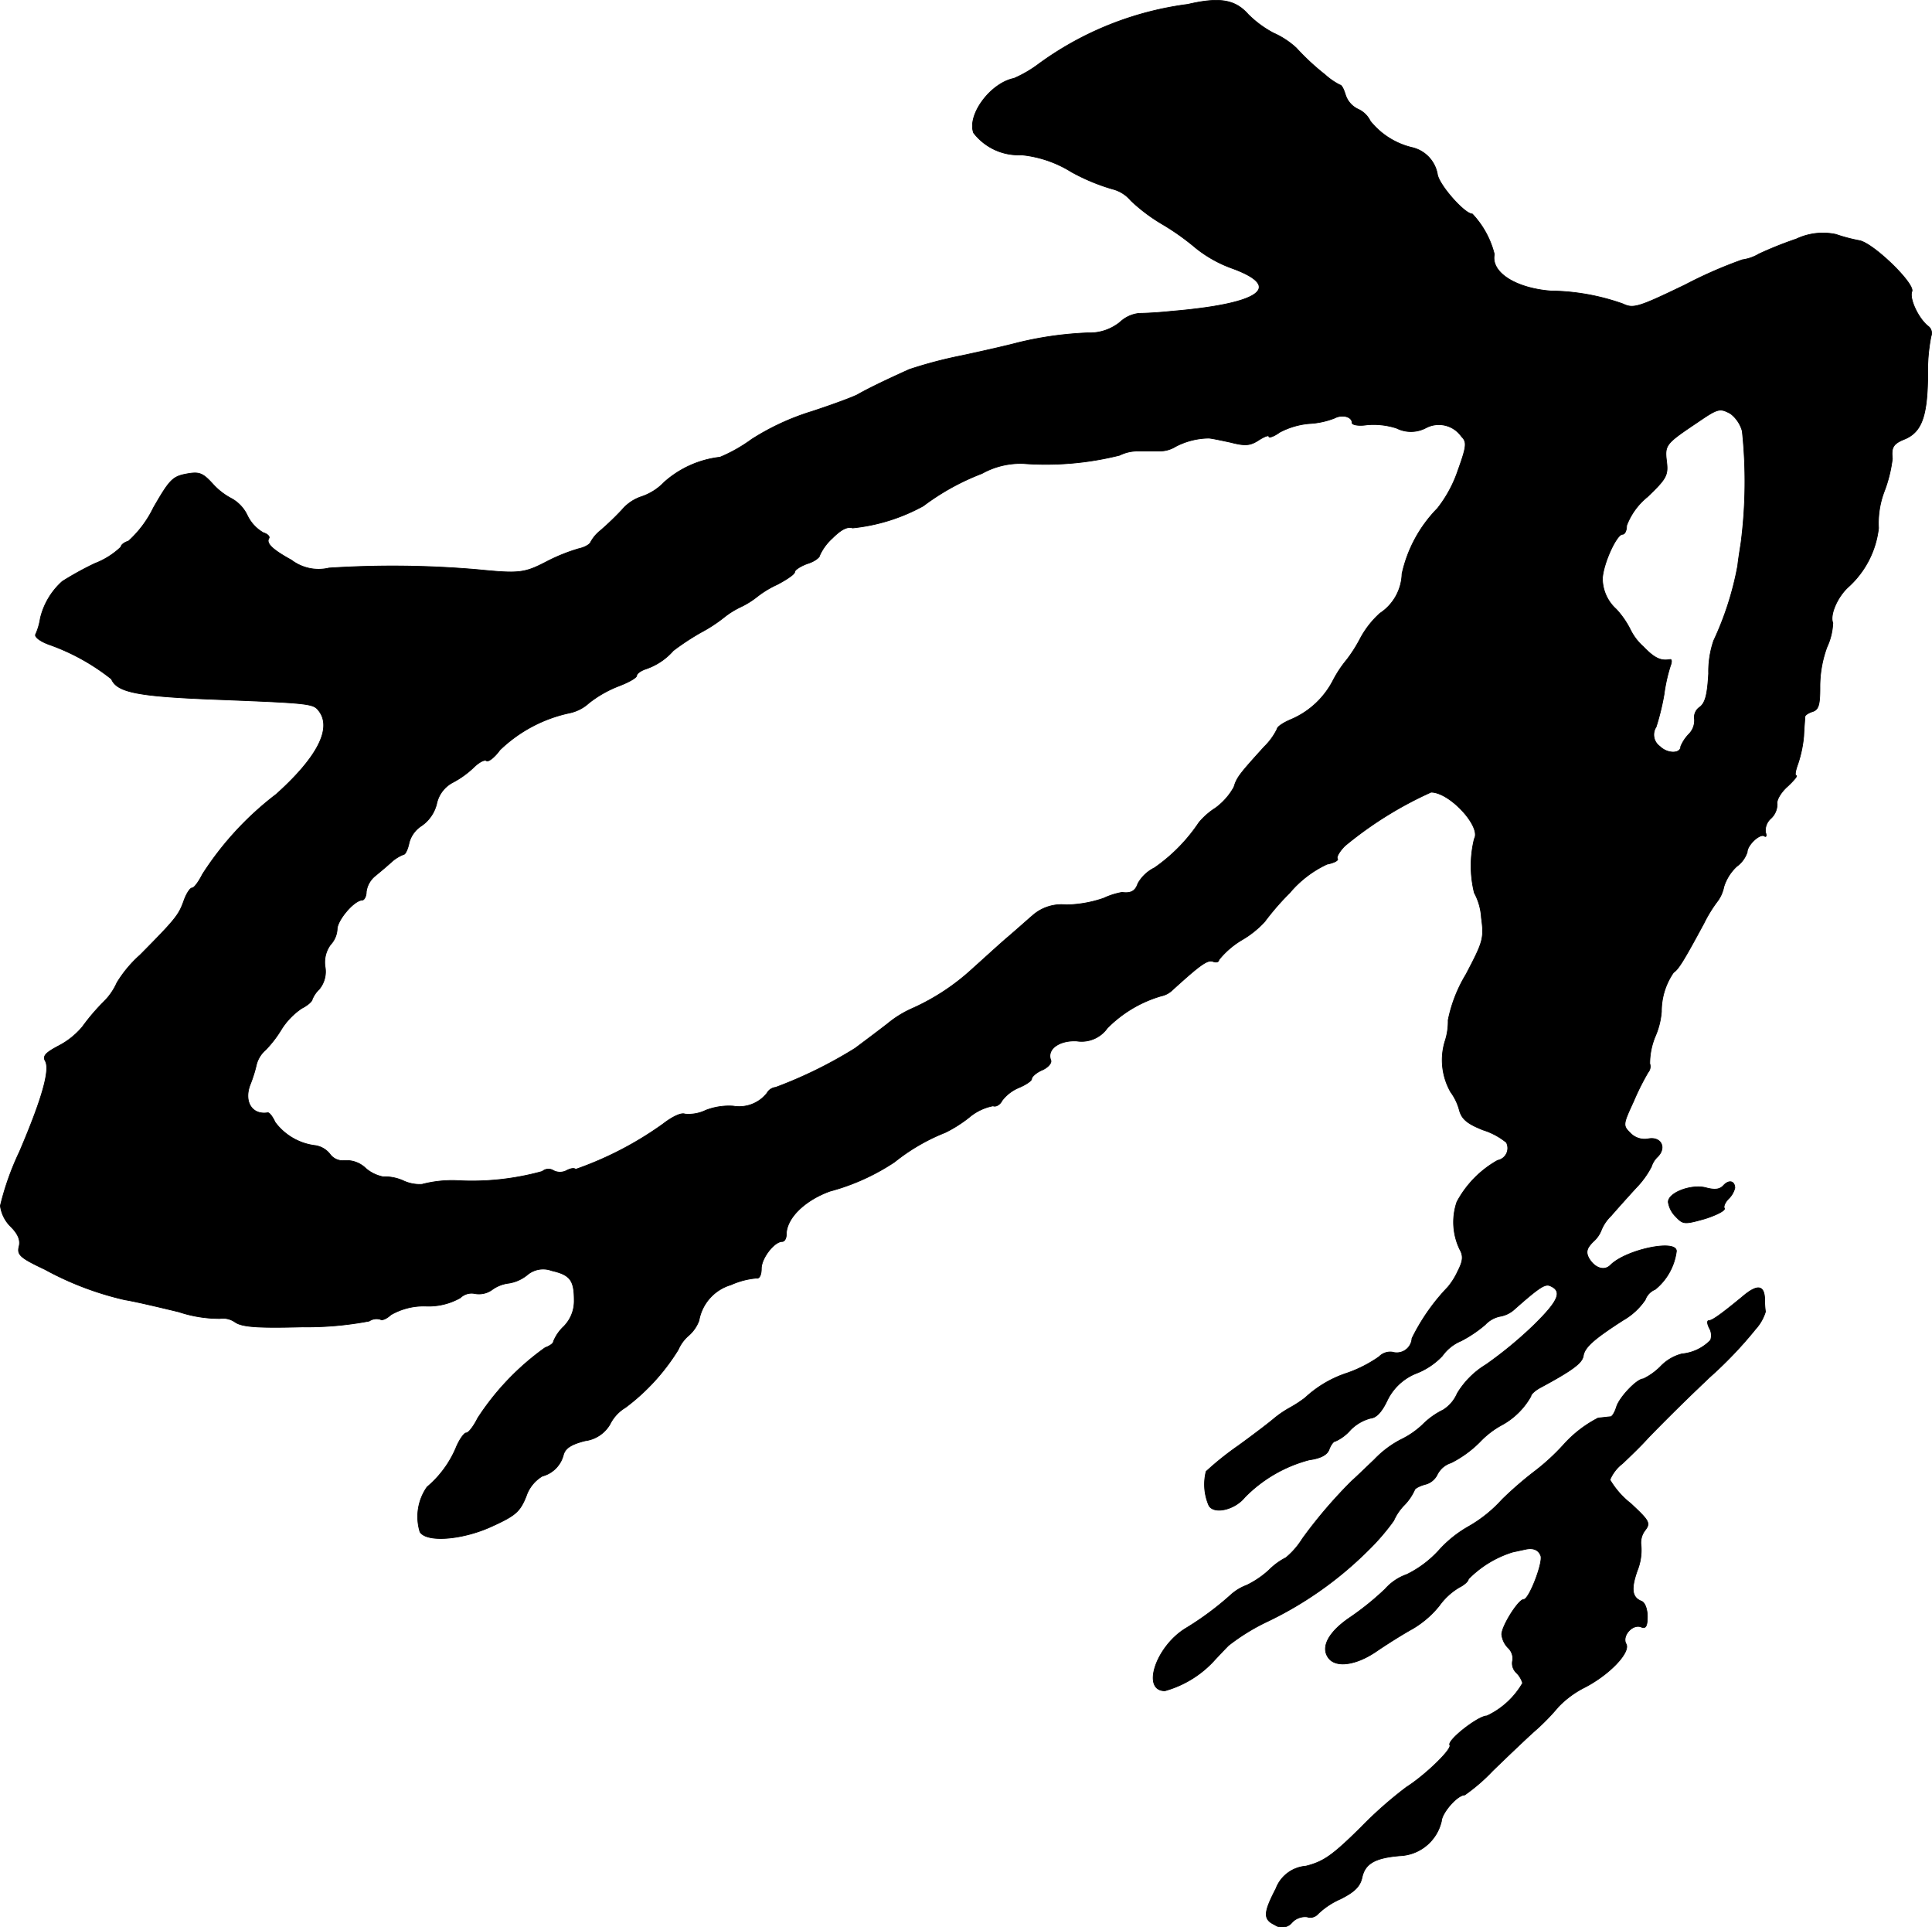 <?xml version="1.0" encoding="UTF-8"?>
<svg xmlns="http://www.w3.org/2000/svg"
     version="1.1"
     width="9.925mm"
     height="9.899mm"
     viewBox="0 0 28.135 28.061">
   <defs>
      <style type="text/css"><![CDATA[
      .a {
        stroke: #000;
        stroke-linecap: round;
        stroke-linejoin: round;
        stroke-width: 0.01px;
      }
    ]]></style>
   </defs>
   <path class="a"
         d="M17.298.063A4.706,4.706,0,0,0,15.129.929a1.774,1.774,0,0,1-.363.212c-.339.067-.684.527-.588.793a.825.825,0,0,0,.697.321,1.684,1.684,0,0,1,.727.248,2.935,2.935,0,0,0,.594.248.511.511,0,0,1,.273.17,2.524,2.524,0,0,0,.46.345,3.568,3.568,0,0,1,.485.345,1.835,1.835,0,0,0,.533.297c.745.273.406.515-.89.624-.164.018-.376.03-.466.03a.475.475,0,0,0-.279.127.7.7,0,0,1-.472.157,5.116,5.116,0,0,0-1.024.145c-.133.036-.503.121-.818.188a6.396,6.396,0,0,0-.757.2c-.363.164-.612.285-.757.369-.085.042-.382.151-.66.242a3.571,3.571,0,0,0-.878.406,2.235,2.235,0,0,1-.46.26,1.472,1.472,0,0,0-.812.363.818.818,0,0,1-.333.212.632.632,0,0,0-.285.194,4.272,4.272,0,0,1-.309.297.553.553,0,0,0-.145.17c-.012.036-.091.079-.176.097a2.622,2.622,0,0,0-.466.188c-.327.17-.4.176-1.018.115A14.405,14.405,0,0,0,4.79,8.27a.653.653,0,0,1-.545-.115c-.285-.157-.376-.248-.327-.321.012-.024-.024-.061-.085-.079A.579.579,0,0,1,3.603,7.507a.545.545,0,0,0-.23-.248.977.977,0,0,1-.279-.218c-.145-.157-.194-.176-.388-.139s-.242.091-.472.491a1.592,1.592,0,0,1-.363.485c-.061.018-.109.055-.109.085A1.145,1.145,0,0,1,1.38,8.204a4.594,4.594,0,0,0-.472.26,1.043,1.043,0,0,0-.321.539.893.893,0,0,1-.067.23c-.024.036.061.103.194.151a3.125,3.125,0,0,1,.909.503c.079.188.369.248,1.387.291,1.551.061,1.551.061,1.641.182.182.254-.036.672-.63,1.205a4.559,4.559,0,0,0-1.072,1.163c-.055.109-.121.2-.151.2s-.085.085-.121.188c-.073.206-.121.267-.636.787a1.774,1.774,0,0,0-.339.406.907.907,0,0,1-.194.279,3.006,3.006,0,0,0-.309.363,1.133,1.133,0,0,1-.351.279c-.182.097-.23.145-.188.218.073.133-.055.569-.376,1.32a4.013,4.013,0,0,0-.279.787.515.515,0,0,0,.151.303c.109.109.145.2.121.291-.03.121.018.164.376.333a4.523,4.523,0,0,0,1.163.442c.151.024.509.109.787.176a1.891,1.891,0,0,0,.6.097.307.307,0,0,1,.224.055c.103.067.321.085.981.067a4.804,4.804,0,0,0,.969-.085.191.191,0,0,1,.164-.024c.018.018.085-.006.151-.067a.96.96,0,0,1,.515-.127.931.931,0,0,0,.497-.121.235.235,0,0,1,.212-.061.326.326,0,0,0,.248-.055.516.516,0,0,1,.248-.097.565.565,0,0,0,.26-.115.358.358,0,0,1,.363-.067c.267.061.327.139.327.43a.525.525,0,0,1-.151.382.626.626,0,0,0-.151.218c0,.03-.055.067-.121.091a3.794,3.794,0,0,0-.981,1.024c-.061.121-.133.218-.17.218-.03,0-.103.103-.151.224a1.521,1.521,0,0,1-.418.563.753.753,0,0,0-.103.654c.097.157.618.115,1.042-.079.345-.157.412-.212.503-.436a.541.541,0,0,1,.236-.297.429.429,0,0,0,.309-.315c.03-.097.121-.151.315-.2a.492.492,0,0,0,.363-.242.583.583,0,0,1,.224-.242,3.045,3.045,0,0,0,.769-.842.566.566,0,0,1,.151-.206.533.533,0,0,0,.151-.218.662.662,0,0,1,.466-.521,1.15,1.15,0,0,1,.369-.097c.042.012.073-.042.073-.139,0-.151.188-.394.303-.394.036,0,.061-.048.061-.103,0-.236.267-.497.636-.63a3.178,3.178,0,0,0,.939-.424,2.864,2.864,0,0,1,.739-.43,1.933,1.933,0,0,0,.345-.218.767.767,0,0,1,.351-.17c.042.018.103-.018.133-.079a.595.595,0,0,1,.248-.188c.097-.042.182-.097.182-.127s.067-.091.151-.127.145-.103.127-.145c-.061-.157.121-.291.376-.279a.459.459,0,0,0,.448-.188,1.819,1.819,0,0,1,.781-.466.335.335,0,0,0,.17-.091c.406-.369.509-.442.588-.412.048.018.085.006.085-.024A1.251,1.251,0,0,1,18.085,13.685a1.41,1.41,0,0,0,.333-.267,3.718,3.718,0,0,1,.363-.418,1.583,1.583,0,0,1,.545-.418c.097-.018.17-.055.151-.079s.03-.109.109-.188a5.52,5.52,0,0,1,1.254-.781c.273,0,.733.503.63.678a1.644,1.644,0,0,0,0,.787.865.865,0,0,1,.103.363c.042.303.024.351-.224.824a2.066,2.066,0,0,0-.26.666.926.926,0,0,1-.048.315.942.942,0,0,0,.085.733.78.78,0,0,1,.127.267c.036.127.115.194.345.285a1.02,1.02,0,0,1,.339.182.181.181,0,0,1-.127.26,1.505,1.505,0,0,0-.594.606.913.913,0,0,0,.042.69c.055.097.048.17-.03.321a1.013,1.013,0,0,1-.145.23,2.954,2.954,0,0,0-.521.745.222.222,0,0,1-.285.2.227.227,0,0,0-.194.067,1.896,1.896,0,0,1-.46.236,1.649,1.649,0,0,0-.618.363,1.844,1.844,0,0,1-.212.139,1.534,1.534,0,0,0-.242.164c-.055.048-.291.23-.527.4a4.337,4.337,0,0,0-.46.369.773.773,0,0,0,.036.485c.061.145.376.079.527-.109a2.039,2.039,0,0,1,.939-.545c.176-.024.267-.079.291-.157.024-.061.061-.115.091-.115a.634.634,0,0,0,.218-.164.643.643,0,0,1,.291-.17c.085-.006.164-.091.242-.254a.795.795,0,0,1,.442-.406,1.038,1.038,0,0,0,.363-.248.635.635,0,0,1,.273-.218,1.844,1.844,0,0,0,.351-.236.407.407,0,0,1,.212-.121.414.414,0,0,0,.2-.091c.369-.327.454-.382.527-.357.194.079.133.218-.23.575a5.888,5.888,0,0,1-.697.575,1.236,1.236,0,0,0-.418.418.533.533,0,0,1-.206.242,1.102,1.102,0,0,0-.297.212,1.235,1.235,0,0,1-.315.218,1.459,1.459,0,0,0-.388.291c-.139.133-.291.279-.333.315a6.945,6.945,0,0,0-.715.836,1.14,1.14,0,0,1-.242.279.964.964,0,0,0-.248.182,1.36,1.36,0,0,1-.321.218.729.729,0,0,0-.224.133,4.353,4.353,0,0,1-.678.503c-.43.273-.63.902-.291.902a1.527,1.527,0,0,0,.697-.418c.067-.073.17-.182.23-.242a3.017,3.017,0,0,1,.533-.333,5.341,5.341,0,0,0,1.496-1.048,3.237,3.237,0,0,0,.376-.436.758.758,0,0,1,.151-.224.762.762,0,0,0,.151-.218c0-.024.067-.061.151-.085a.267.267,0,0,0,.182-.145.337.337,0,0,1,.2-.17,1.609,1.609,0,0,0,.424-.309,1.276,1.276,0,0,1,.327-.248,1.076,1.076,0,0,0,.412-.412c0-.03.061-.085.139-.127.472-.254.606-.357.624-.46.018-.127.157-.248.581-.521a.967.967,0,0,0,.321-.297.256.256,0,0,1,.145-.151.856.856,0,0,0,.309-.557c0-.176-.727-.024-.957.2-.091.097-.236.048-.321-.103-.042-.085-.03-.139.067-.236a.426.426,0,0,0,.121-.176.611.611,0,0,1,.139-.2c.073-.085.236-.267.363-.406a1.294,1.294,0,0,0,.224-.309.338.338,0,0,1,.091-.145c.133-.133.048-.297-.139-.26a.289.289,0,0,1-.26-.085c-.109-.109-.109-.121.048-.46a3.7,3.7,0,0,1,.212-.424.13.13,0,0,0,.024-.127,1.035,1.035,0,0,1,.079-.394,1.121,1.121,0,0,0,.091-.363.994.994,0,0,1,.176-.569c.073-.048.151-.176.442-.715a2.014,2.014,0,0,1,.206-.333.53.53,0,0,0,.085-.2.685.685,0,0,1,.188-.297A.422.422,0,0,0,25.444,12.407c0-.103.182-.273.248-.236.03.024.036-.006.018-.055a.233.233,0,0,1,.079-.2.284.284,0,0,0,.091-.212c-.012-.055.055-.17.151-.254.091-.085.151-.157.127-.157s-.012-.073.024-.17a1.767,1.767,0,0,0,.085-.406c.006-.133.018-.26.018-.285.006-.024.055-.055.115-.073.085-.03.103-.103.103-.351a1.661,1.661,0,0,1,.103-.588.913.913,0,0,0,.085-.351c-.048-.115.067-.382.23-.527a1.362,1.362,0,0,0,.436-.854,1.296,1.296,0,0,1,.085-.539A2.002,2.002,0,0,0,27.558,6.677c-.018-.164.012-.218.182-.285.242-.103.327-.327.333-.915a2.645,2.645,0,0,1,.048-.581A.125.125,0,0,0,28.073,4.745c-.139-.115-.273-.4-.23-.503.042-.115-.557-.697-.763-.739a2.456,2.456,0,0,1-.345-.091.908.908,0,0,0-.575.067,5.55,5.55,0,0,0-.545.218.644.644,0,0,1-.242.085,6.485,6.485,0,0,0-.83.363c-.69.333-.757.351-.909.279a3.244,3.244,0,0,0-1.054-.188c-.515-.042-.872-.273-.818-.533a1.318,1.318,0,0,0-.321-.588c-.115,0-.491-.43-.509-.581a.486.486,0,0,0-.376-.388,1.11,1.11,0,0,1-.6-.382.367.367,0,0,0-.182-.176.347.347,0,0,1-.182-.212c-.024-.079-.055-.139-.079-.139a.986.986,0,0,1-.218-.151,3.445,3.445,0,0,1-.418-.388,1.22,1.22,0,0,0-.333-.218,1.538,1.538,0,0,1-.369-.273C17.988-.004,17.764-.046,17.298.063Zm7.904,5.96a.483.483,0,0,1,.17.254,6.993,6.993,0,0,1-.018,1.623c-.018.115-.042.267-.048.333a4.49,4.49,0,0,1-.351,1.096,1.39,1.39,0,0,0-.073.478c-.018.309-.048.43-.133.491a.176.176,0,0,0-.073.17.283.283,0,0,1-.085.224.573.573,0,0,0-.115.176c0,.109-.194.109-.303,0a.208.208,0,0,1-.055-.285,3.608,3.608,0,0,0,.115-.472,2.44,2.44,0,0,1,.091-.412c.024-.061.024-.103-.006-.097-.133.024-.224-.018-.388-.188a.801.801,0,0,1-.182-.236,1.281,1.281,0,0,0-.212-.309.603.603,0,0,1-.2-.448c.012-.218.206-.642.291-.642.036,0,.061-.055.061-.127a.986.986,0,0,1,.303-.418c.279-.267.303-.315.279-.515-.03-.242-.012-.26.448-.569C25.02,5.944,25.044,5.938,25.202,6.023ZM19.69,6.156c0,.03.097.048.212.03a1.089,1.089,0,0,1,.436.048.467.467,0,0,0,.43-.006.402.402,0,0,1,.515.127c.079.079.079.133-.048.485a1.848,1.848,0,0,1-.303.563,1.955,1.955,0,0,0-.515.951.713.713,0,0,1-.321.575,1.356,1.356,0,0,0-.285.363,2.083,2.083,0,0,1-.2.315,1.709,1.709,0,0,0-.194.291,1.228,1.228,0,0,1-.612.575c-.115.048-.206.109-.206.139a.928.928,0,0,1-.188.26c-.363.4-.4.448-.442.588a.945.945,0,0,1-.267.303,1.052,1.052,0,0,0-.242.212,2.484,2.484,0,0,1-.648.66.558.558,0,0,0-.242.23c-.036.109-.103.145-.23.127a1.062,1.062,0,0,0-.267.085,1.755,1.755,0,0,1-.545.097.637.637,0,0,0-.472.139c-.079.067-.267.236-.424.369-.151.133-.363.327-.472.424a3.242,3.242,0,0,1-.872.575,1.527,1.527,0,0,0-.363.224c-.164.127-.376.285-.472.357a6.435,6.435,0,0,1-1.157.569.164.164,0,0,0-.127.085.516.516,0,0,1-.491.188.934.934,0,0,0-.4.061.577.577,0,0,1-.303.055c-.055-.024-.188.042-.321.145a5.017,5.017,0,0,1-1.272.66c-.018-.024-.079-.012-.133.018a.205.205,0,0,1-.188,0,.137.137,0,0,0-.164.012,3.827,3.827,0,0,1-1.248.133,1.735,1.735,0,0,0-.503.055.562.562,0,0,1-.279-.055.67.67,0,0,0-.291-.055.552.552,0,0,1-.248-.121.402.402,0,0,0-.309-.115.23.23,0,0,1-.212-.091.335.335,0,0,0-.212-.127.857.857,0,0,1-.588-.339c-.036-.079-.085-.145-.109-.139-.23.036-.351-.164-.254-.412a1.94,1.94,0,0,0,.091-.291.421.421,0,0,1,.133-.212,1.672,1.672,0,0,0,.236-.309,1.046,1.046,0,0,1,.291-.297c.085-.042.151-.103.151-.127a.431.431,0,0,1,.103-.151.402.402,0,0,0,.085-.327.436.436,0,0,1,.079-.321.358.358,0,0,0,.097-.224c0-.133.248-.424.363-.424.03,0,.061-.055.061-.121a.356.356,0,0,1,.127-.23c.067-.055.182-.151.248-.212a.574.574,0,0,1,.17-.103c.024,0,.061-.079.079-.17a.422.422,0,0,1,.182-.248.547.547,0,0,0,.218-.315.457.457,0,0,1,.236-.315,1.345,1.345,0,0,0,.297-.212c.079-.079.164-.127.194-.103.03.018.121-.055.194-.157a2.088,2.088,0,0,1,1.012-.539.602.602,0,0,0,.285-.145,1.675,1.675,0,0,1,.436-.248c.145-.055.26-.121.26-.151s.061-.073.133-.097a.925.925,0,0,0,.4-.267,3.626,3.626,0,0,1,.406-.267,2.16,2.16,0,0,0,.333-.218,1.235,1.235,0,0,1,.242-.151,1.234,1.234,0,0,0,.242-.151,1.449,1.449,0,0,1,.291-.176c.139-.073.254-.151.254-.182s.085-.085.182-.121c.103-.03.182-.091.182-.121a.761.761,0,0,1,.182-.248c.127-.127.218-.176.297-.151a2.697,2.697,0,0,0,1.03-.321,3.495,3.495,0,0,1,.854-.472,1.15,1.15,0,0,1,.606-.145,4.415,4.415,0,0,0,1.399-.121.589.589,0,0,1,.26-.061h.315a.443.443,0,0,0,.242-.067,1.07,1.07,0,0,1,.478-.121c.036,0,.176.03.321.061.212.055.285.048.406-.03.085-.055.151-.079.151-.055s.073,0,.157-.061a1.128,1.128,0,0,1,.43-.127,1.176,1.176,0,0,0,.369-.079C19.545,6.029,19.69,6.065,19.69,6.156Z"/>
   <path class="a"
         d="M25.099,17.259c-.055.061-.127.067-.248.036-.212-.061-.557.067-.557.206a.376.376,0,0,0,.109.212c.109.115.127.115.43.03.17-.055.297-.121.279-.151-.018-.024.012-.091.061-.139a.332.332,0,0,0,.091-.157C25.262,17.192,25.178,17.174,25.099,17.259Z"/>
   <path class="a"
         d="M25.371,18.882c-.309.254-.436.345-.485.345-.03,0-.024.048.006.109a.208.208,0,0,1,.018.176.666.666,0,0,1-.418.2.654.654,0,0,0-.309.182.91.91,0,0,1-.254.182c-.091,0-.345.267-.388.406-.024.079-.061.139-.085.145-.024,0-.103.012-.182.018a1.748,1.748,0,0,0-.503.388,3.176,3.176,0,0,1-.406.376,5.28,5.28,0,0,0-.491.424,1.973,1.973,0,0,1-.491.394,1.717,1.717,0,0,0-.418.333,1.558,1.558,0,0,1-.478.363.752.752,0,0,0-.315.212,4.059,4.059,0,0,1-.509.412c-.315.212-.436.436-.315.594.109.145.406.103.703-.103.151-.103.382-.248.515-.321a1.424,1.424,0,0,0,.394-.339.96.96,0,0,1,.291-.267c.073-.036.133-.091.133-.121a1.543,1.543,0,0,1,.648-.394c.061-.012.139-.03.17-.036q.182-.045.236.091c.036.097-.17.636-.248.636s-.321.388-.321.509a.327.327,0,0,0,.097.2.209.209,0,0,1,.061.182.188.188,0,0,0,.055.176.35.35,0,0,1,.091.151,1.176,1.176,0,0,1-.521.478c-.127,0-.581.357-.539.424.036.061-.369.448-.63.612a5.827,5.827,0,0,0-.666.588c-.412.406-.539.497-.8.563a.508.508,0,0,0-.436.327c-.182.351-.188.448-.018.527a.186.186,0,0,0,.254-.036.26.26,0,0,1,.218-.079.146.146,0,0,0,.157-.042,1.115,1.115,0,0,1,.327-.218c.206-.103.285-.182.315-.309.042-.206.188-.291.551-.321a.648.648,0,0,0,.606-.503c.006-.121.23-.382.339-.382a2.648,2.648,0,0,0,.406-.351c.194-.188.466-.448.6-.569a3.231,3.231,0,0,0,.357-.363,1.405,1.405,0,0,1,.376-.279c.369-.188.678-.515.612-.636-.067-.115.091-.297.218-.248.067.03.091-.012.091-.151,0-.109-.036-.206-.085-.224-.139-.055-.157-.176-.061-.448a.8.8,0,0,0,.055-.357.296.296,0,0,1,.055-.224c.085-.109.067-.139-.206-.394a1.231,1.231,0,0,1-.303-.345.579.579,0,0,1,.182-.236c.097-.091.273-.26.376-.376.182-.188.515-.521.727-.721.042-.042.115-.109.157-.151a5.909,5.909,0,0,0,.678-.709.667.667,0,0,0,.145-.254,1.309,1.309,0,0,1-.012-.2C25.686,18.706,25.583,18.7,25.371,18.882Z"/>
</svg>
